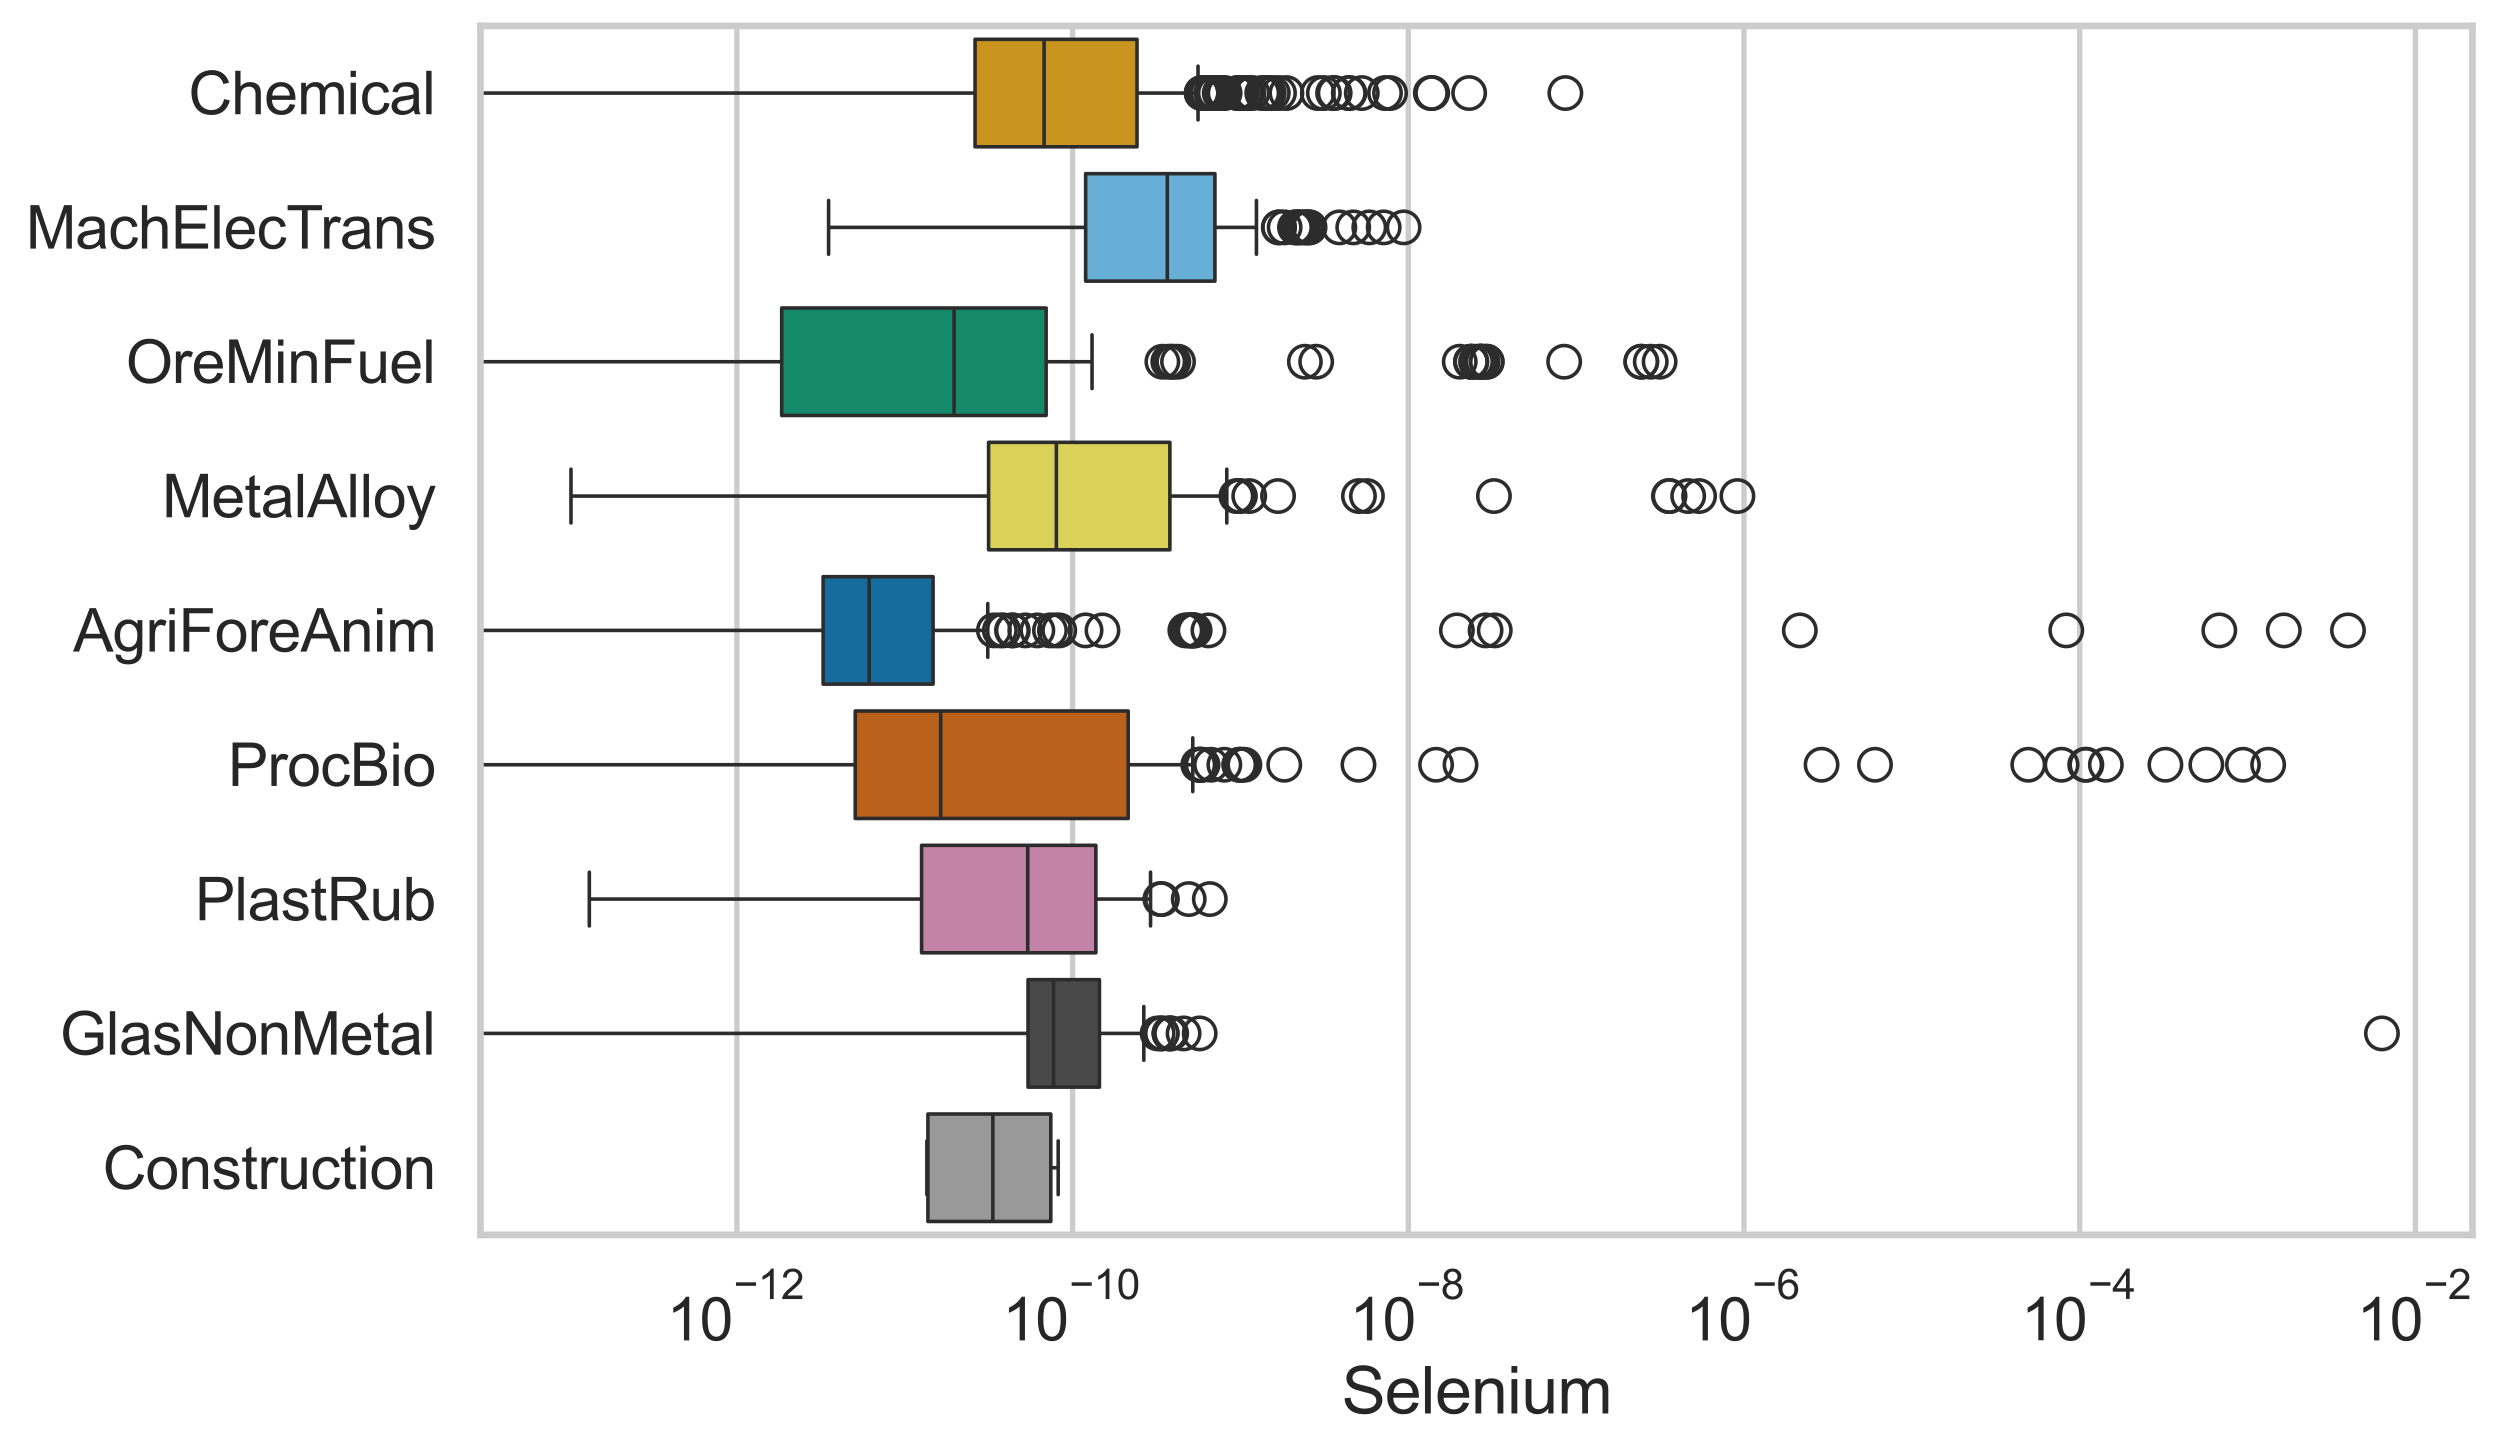 <?xml version="1.0" encoding="utf-8" standalone="no"?>
<!DOCTYPE svg PUBLIC "-//W3C//DTD SVG 1.1//EN"
  "http://www.w3.org/Graphics/SVG/1.1/DTD/svg11.dtd">
<svg xmlns:xlink="http://www.w3.org/1999/xlink" width="695.718pt" height="404.121pt" viewBox="0 0 695.718 404.121" xmlns="http://www.w3.org/2000/svg" version="1.1">
 <defs>
  <style type="text/css">*{stroke-linejoin: round; stroke-linecap: butt}</style>
 </defs>
 <g id="figure_1">
  <g id="patch_1">
   <path d="M 0 404.121 
L 695.718 404.121 
L 695.718 0 
L 0 0 
z
" style="fill: #ffffff"/>
  </g>
  <g id="axes_1">
   <g id="patch_2">
    <path d="M 133.697 343.665 
L 688.058 343.665 
L 688.058 7.2 
L 133.697 7.2 
z
" style="fill: #ffffff"/>
   </g>
   <g id="matplotlib.axis_1">
    <g id="xtick_1">
     <g id="line2d_1">
      <path d="M 205.067 343.665 
L 205.067 7.2 
" clip-path="url(#pd666a38a14)" style="fill: none; stroke: #cccccc; stroke-width: 1.5; stroke-linecap: round"/>
     </g>
     <g id="text_1">
      <!-- $\mathdefault{10^{-12}}$ -->
      <g style="fill: #262626" transform="translate(185.515 373.18) scale(0.165 -0.165)">
       <defs>
        <path id="ArialMT-31" d="M 2384 0 
L 1822 0 
L 1822 3584 
Q 1619 3391 1289 3197 
Q 959 3003 697 2906 
L 697 3450 
Q 1169 3672 1522 3987 
Q 1875 4303 2022 4600 
L 2384 4600 
L 2384 0 
z
" transform="scale(0.016)"/>
        <path id="ArialMT-30" d="M 266 2259 
Q 266 3072 433 3567 
Q 600 4063 929 4331 
Q 1259 4600 1759 4600 
Q 2128 4600 2406 4451 
Q 2684 4303 2865 4023 
Q 3047 3744 3150 3342 
Q 3253 2941 3253 2259 
Q 3253 1453 3087 958 
Q 2922 463 2592 192 
Q 2263 -78 1759 -78 
Q 1097 -78 719 397 
Q 266 969 266 2259 
z
M 844 2259 
Q 844 1131 1108 757 
Q 1372 384 1759 384 
Q 2147 384 2411 759 
Q 2675 1134 2675 2259 
Q 2675 3391 2411 3762 
Q 2147 4134 1753 4134 
Q 1366 4134 1134 3806 
Q 844 3388 844 2259 
z
" transform="scale(0.016)"/>
        <path id="ArialMT-2212" d="M 3381 1997 
L 356 1997 
L 356 2522 
L 3381 2522 
L 3381 1997 
z
" transform="scale(0.016)"/>
        <path id="ArialMT-32" d="M 3222 541 
L 3222 0 
L 194 0 
Q 188 203 259 391 
Q 375 700 629 1000 
Q 884 1300 1366 1694 
Q 2113 2306 2375 2664 
Q 2638 3022 2638 3341 
Q 2638 3675 2398 3904 
Q 2159 4134 1775 4134 
Q 1369 4134 1125 3890 
Q 881 3647 878 3216 
L 300 3275 
Q 359 3922 746 4261 
Q 1134 4600 1788 4600 
Q 2447 4600 2831 4234 
Q 3216 3869 3216 3328 
Q 3216 3053 3103 2787 
Q 2991 2522 2730 2228 
Q 2469 1934 1863 1422 
Q 1356 997 1212 845 
Q 1069 694 975 541 
L 3222 541 
z
" transform="scale(0.016)"/>
       </defs>
       <use xlink:href="#ArialMT-31" transform="translate(0 0.994)"/>
       <use xlink:href="#ArialMT-30" transform="translate(55.615 0.994)"/>
       <use xlink:href="#ArialMT-2212" transform="translate(112.973 70.688) scale(0.7)"/>
       <use xlink:href="#ArialMT-31" transform="translate(153.852 70.688) scale(0.7)"/>
       <use xlink:href="#ArialMT-32" transform="translate(192.782 70.688) scale(0.7)"/>
      </g>
     </g>
    </g>
    <g id="xtick_2">
     <g id="line2d_2">
      <path d="M 298.49 343.665 
L 298.49 7.2 
" clip-path="url(#pd666a38a14)" style="fill: none; stroke: #cccccc; stroke-width: 1.5; stroke-linecap: round"/>
     </g>
     <g id="text_2">
      <!-- $\mathdefault{10^{-10}}$ -->
      <g style="fill: #262626" transform="translate(278.938 373.18) scale(0.165 -0.165)">
       <use xlink:href="#ArialMT-31" transform="translate(0 0.994)"/>
       <use xlink:href="#ArialMT-30" transform="translate(55.615 0.994)"/>
       <use xlink:href="#ArialMT-2212" transform="translate(112.973 70.688) scale(0.7)"/>
       <use xlink:href="#ArialMT-31" transform="translate(153.852 70.688) scale(0.7)"/>
       <use xlink:href="#ArialMT-30" transform="translate(192.782 70.688) scale(0.7)"/>
      </g>
     </g>
    </g>
    <g id="xtick_3">
     <g id="line2d_3">
      <path d="M 391.914 343.665 
L 391.914 7.2 
" clip-path="url(#pd666a38a14)" style="fill: none; stroke: #cccccc; stroke-width: 1.5; stroke-linecap: round"/>
     </g>
     <g id="text_3">
      <!-- $\mathdefault{10^{-8}}$ -->
      <g style="fill: #262626" transform="translate(375.579 373.18) scale(0.165 -0.165)">
       <defs>
        <path id="ArialMT-38" d="M 1131 2484 
Q 781 2613 612 2850 
Q 444 3088 444 3419 
Q 444 3919 803 4259 
Q 1163 4600 1759 4600 
Q 2359 4600 2725 4251 
Q 3091 3903 3091 3403 
Q 3091 3084 2923 2848 
Q 2756 2613 2416 2484 
Q 2838 2347 3058 2040 
Q 3278 1734 3278 1309 
Q 3278 722 2862 322 
Q 2447 -78 1769 -78 
Q 1091 -78 675 323 
Q 259 725 259 1325 
Q 259 1772 486 2073 
Q 713 2375 1131 2484 
z
M 1019 3438 
Q 1019 3113 1228 2906 
Q 1438 2700 1772 2700 
Q 2097 2700 2305 2904 
Q 2513 3109 2513 3406 
Q 2513 3716 2298 3927 
Q 2084 4138 1766 4138 
Q 1444 4138 1231 3931 
Q 1019 3725 1019 3438 
z
M 838 1322 
Q 838 1081 952 856 
Q 1066 631 1291 507 
Q 1516 384 1775 384 
Q 2178 384 2440 643 
Q 2703 903 2703 1303 
Q 2703 1709 2433 1975 
Q 2163 2241 1756 2241 
Q 1359 2241 1098 1978 
Q 838 1716 838 1322 
z
" transform="scale(0.016)"/>
       </defs>
       <use xlink:href="#ArialMT-31" transform="translate(0 0.994)"/>
       <use xlink:href="#ArialMT-30" transform="translate(55.615 0.994)"/>
       <use xlink:href="#ArialMT-2212" transform="translate(112.973 70.688) scale(0.7)"/>
       <use xlink:href="#ArialMT-38" transform="translate(153.852 70.688) scale(0.7)"/>
      </g>
     </g>
    </g>
    <g id="xtick_4">
     <g id="line2d_4">
      <path d="M 485.337 343.665 
L 485.337 7.2 
" clip-path="url(#pd666a38a14)" style="fill: none; stroke: #cccccc; stroke-width: 1.5; stroke-linecap: round"/>
     </g>
     <g id="text_4">
      <!-- $\mathdefault{10^{-6}}$ -->
      <g style="fill: #262626" transform="translate(469.002 373.18) scale(0.165 -0.165)">
       <defs>
        <path id="ArialMT-36" d="M 3184 3459 
L 2625 3416 
Q 2550 3747 2413 3897 
Q 2184 4138 1850 4138 
Q 1581 4138 1378 3988 
Q 1113 3794 959 3422 
Q 806 3050 800 2363 
Q 1003 2672 1297 2822 
Q 1591 2972 1913 2972 
Q 2475 2972 2870 2558 
Q 3266 2144 3266 1488 
Q 3266 1056 3080 686 
Q 2894 316 2569 119 
Q 2244 -78 1831 -78 
Q 1128 -78 684 439 
Q 241 956 241 2144 
Q 241 3472 731 4075 
Q 1159 4600 1884 4600 
Q 2425 4600 2770 4297 
Q 3116 3994 3184 3459 
z
M 888 1484 
Q 888 1194 1011 928 
Q 1134 663 1356 523 
Q 1578 384 1822 384 
Q 2178 384 2434 671 
Q 2691 959 2691 1453 
Q 2691 1928 2437 2201 
Q 2184 2475 1800 2475 
Q 1419 2475 1153 2201 
Q 888 1928 888 1484 
z
" transform="scale(0.016)"/>
       </defs>
       <use xlink:href="#ArialMT-31" transform="translate(0 0.994)"/>
       <use xlink:href="#ArialMT-30" transform="translate(55.615 0.994)"/>
       <use xlink:href="#ArialMT-2212" transform="translate(112.973 70.688) scale(0.7)"/>
       <use xlink:href="#ArialMT-36" transform="translate(153.852 70.688) scale(0.7)"/>
      </g>
     </g>
    </g>
    <g id="xtick_5">
     <g id="line2d_5">
      <path d="M 578.76 343.665 
L 578.76 7.2 
" clip-path="url(#pd666a38a14)" style="fill: none; stroke: #cccccc; stroke-width: 1.5; stroke-linecap: round"/>
     </g>
     <g id="text_5">
      <!-- $\mathdefault{10^{-4}}$ -->
      <g style="fill: #262626" transform="translate(562.425 373.015) scale(0.165 -0.165)">
       <defs>
        <path id="ArialMT-34" d="M 2069 0 
L 2069 1097 
L 81 1097 
L 81 1613 
L 2172 4581 
L 2631 4581 
L 2631 1613 
L 3250 1613 
L 3250 1097 
L 2631 1097 
L 2631 0 
L 2069 0 
z
M 2069 1613 
L 2069 3678 
L 634 1613 
L 2069 1613 
z
" transform="scale(0.016)"/>
       </defs>
       <use xlink:href="#ArialMT-31" transform="translate(0 0.202)"/>
       <use xlink:href="#ArialMT-30" transform="translate(55.615 0.202)"/>
       <use xlink:href="#ArialMT-2212" transform="translate(112.973 69.895) scale(0.7)"/>
       <use xlink:href="#ArialMT-34" transform="translate(153.852 69.895) scale(0.7)"/>
      </g>
     </g>
    </g>
    <g id="xtick_6">
     <g id="line2d_6">
      <path d="M 672.183 343.665 
L 672.183 7.2 
" clip-path="url(#pd666a38a14)" style="fill: none; stroke: #cccccc; stroke-width: 1.5; stroke-linecap: round"/>
     </g>
     <g id="text_6">
      <!-- $\mathdefault{10^{-2}}$ -->
      <g style="fill: #262626" transform="translate(655.848 373.18) scale(0.165 -0.165)">
       <use xlink:href="#ArialMT-31" transform="translate(0 0.994)"/>
       <use xlink:href="#ArialMT-30" transform="translate(55.615 0.994)"/>
       <use xlink:href="#ArialMT-2212" transform="translate(112.973 70.688) scale(0.7)"/>
       <use xlink:href="#ArialMT-32" transform="translate(153.852 70.688) scale(0.7)"/>
      </g>
     </g>
    </g>
    <g id="text_7">
     <!-- Selenium -->
     <g style="fill: #262626" transform="translate(373.359 393.344) scale(0.18 -0.18)">
      <defs>
       <path id="ArialMT-53" d="M 288 1472 
L 859 1522 
Q 900 1178 1048 958 
Q 1197 738 1509 602 
Q 1822 466 2213 466 
Q 2559 466 2825 569 
Q 3091 672 3220 851 
Q 3350 1031 3350 1244 
Q 3350 1459 3225 1620 
Q 3100 1781 2813 1891 
Q 2628 1963 1997 2114 
Q 1366 2266 1113 2400 
Q 784 2572 623 2826 
Q 463 3081 463 3397 
Q 463 3744 659 4045 
Q 856 4347 1234 4503 
Q 1613 4659 2075 4659 
Q 2584 4659 2973 4495 
Q 3363 4331 3572 4012 
Q 3781 3694 3797 3291 
L 3216 3247 
Q 3169 3681 2898 3903 
Q 2628 4125 2100 4125 
Q 1550 4125 1298 3923 
Q 1047 3722 1047 3438 
Q 1047 3191 1225 3031 
Q 1400 2872 2139 2705 
Q 2878 2538 3153 2413 
Q 3553 2228 3743 1945 
Q 3934 1663 3934 1294 
Q 3934 928 3725 604 
Q 3516 281 3123 101 
Q 2731 -78 2241 -78 
Q 1619 -78 1198 103 
Q 778 284 539 648 
Q 300 1013 288 1472 
z
" transform="scale(0.016)"/>
       <path id="ArialMT-65" d="M 2694 1069 
L 3275 997 
Q 3138 488 2766 206 
Q 2394 -75 1816 -75 
Q 1088 -75 661 373 
Q 234 822 234 1631 
Q 234 2469 665 2931 
Q 1097 3394 1784 3394 
Q 2450 3394 2872 2941 
Q 3294 2488 3294 1666 
Q 3294 1616 3291 1516 
L 816 1516 
Q 847 969 1125 678 
Q 1403 388 1819 388 
Q 2128 388 2347 550 
Q 2566 713 2694 1069 
z
M 847 1978 
L 2700 1978 
Q 2663 2397 2488 2606 
Q 2219 2931 1791 2931 
Q 1403 2931 1139 2672 
Q 875 2413 847 1978 
z
" transform="scale(0.016)"/>
       <path id="ArialMT-6c" d="M 409 0 
L 409 4581 
L 972 4581 
L 972 0 
L 409 0 
z
" transform="scale(0.016)"/>
       <path id="ArialMT-6e" d="M 422 0 
L 422 3319 
L 928 3319 
L 928 2847 
Q 1294 3394 1984 3394 
Q 2284 3394 2536 3286 
Q 2788 3178 2913 3003 
Q 3038 2828 3088 2588 
Q 3119 2431 3119 2041 
L 3119 0 
L 2556 0 
L 2556 2019 
Q 2556 2363 2490 2533 
Q 2425 2703 2258 2804 
Q 2091 2906 1866 2906 
Q 1506 2906 1245 2678 
Q 984 2450 984 1813 
L 984 0 
L 422 0 
z
" transform="scale(0.016)"/>
       <path id="ArialMT-69" d="M 425 3934 
L 425 4581 
L 988 4581 
L 988 3934 
L 425 3934 
z
M 425 0 
L 425 3319 
L 988 3319 
L 988 0 
L 425 0 
z
" transform="scale(0.016)"/>
       <path id="ArialMT-75" d="M 2597 0 
L 2597 488 
Q 2209 -75 1544 -75 
Q 1250 -75 995 37 
Q 741 150 617 320 
Q 494 491 444 738 
Q 409 903 409 1263 
L 409 3319 
L 972 3319 
L 972 1478 
Q 972 1038 1006 884 
Q 1059 663 1231 536 
Q 1403 409 1656 409 
Q 1909 409 2131 539 
Q 2353 669 2445 892 
Q 2538 1116 2538 1541 
L 2538 3319 
L 3100 3319 
L 3100 0 
L 2597 0 
z
" transform="scale(0.016)"/>
       <path id="ArialMT-6d" d="M 422 0 
L 422 3319 
L 925 3319 
L 925 2853 
Q 1081 3097 1340 3245 
Q 1600 3394 1931 3394 
Q 2300 3394 2536 3241 
Q 2772 3088 2869 2813 
Q 3263 3394 3894 3394 
Q 4388 3394 4653 3120 
Q 4919 2847 4919 2278 
L 4919 0 
L 4359 0 
L 4359 2091 
Q 4359 2428 4304 2576 
Q 4250 2725 4106 2815 
Q 3963 2906 3769 2906 
Q 3419 2906 3187 2673 
Q 2956 2441 2956 1928 
L 2956 0 
L 2394 0 
L 2394 2156 
Q 2394 2531 2256 2718 
Q 2119 2906 1806 2906 
Q 1569 2906 1367 2781 
Q 1166 2656 1075 2415 
Q 984 2175 984 1722 
L 984 0 
L 422 0 
z
" transform="scale(0.016)"/>
      </defs>
      <use xlink:href="#ArialMT-53"/>
      <use xlink:href="#ArialMT-65" transform="translate(66.699 0)"/>
      <use xlink:href="#ArialMT-6c" transform="translate(122.314 0)"/>
      <use xlink:href="#ArialMT-65" transform="translate(144.531 0)"/>
      <use xlink:href="#ArialMT-6e" transform="translate(200.146 0)"/>
      <use xlink:href="#ArialMT-69" transform="translate(255.762 0)"/>
      <use xlink:href="#ArialMT-75" transform="translate(277.979 0)"/>
      <use xlink:href="#ArialMT-6d" transform="translate(333.594 0)"/>
     </g>
    </g>
   </g>
   <g id="matplotlib.axis_2">
    <g id="ytick_1">
     <g id="text_8">
      <!-- Chemical -->
      <g style="fill: #262626" transform="translate(52.428 31.798) scale(0.165 -0.165)">
       <defs>
        <path id="ArialMT-43" d="M 3763 1606 
L 4369 1453 
Q 4178 706 3683 314 
Q 3188 -78 2472 -78 
Q 1731 -78 1267 223 
Q 803 525 561 1097 
Q 319 1669 319 2325 
Q 319 3041 592 3573 
Q 866 4106 1370 4382 
Q 1875 4659 2481 4659 
Q 3169 4659 3637 4309 
Q 4106 3959 4291 3325 
L 3694 3184 
Q 3534 3684 3231 3912 
Q 2928 4141 2469 4141 
Q 1941 4141 1586 3887 
Q 1231 3634 1087 3207 
Q 944 2781 944 2328 
Q 944 1744 1114 1308 
Q 1284 872 1643 656 
Q 2003 441 2422 441 
Q 2931 441 3284 734 
Q 3638 1028 3763 1606 
z
" transform="scale(0.016)"/>
        <path id="ArialMT-68" d="M 422 0 
L 422 4581 
L 984 4581 
L 984 2938 
Q 1378 3394 1978 3394 
Q 2347 3394 2619 3248 
Q 2891 3103 3008 2847 
Q 3125 2591 3125 2103 
L 3125 0 
L 2563 0 
L 2563 2103 
Q 2563 2525 2380 2717 
Q 2197 2909 1863 2909 
Q 1613 2909 1392 2779 
Q 1172 2650 1078 2428 
Q 984 2206 984 1816 
L 984 0 
L 422 0 
z
" transform="scale(0.016)"/>
        <path id="ArialMT-63" d="M 2588 1216 
L 3141 1144 
Q 3050 572 2676 248 
Q 2303 -75 1759 -75 
Q 1078 -75 664 370 
Q 250 816 250 1647 
Q 250 2184 428 2587 
Q 606 2991 970 3192 
Q 1334 3394 1763 3394 
Q 2303 3394 2647 3120 
Q 2991 2847 3088 2344 
L 2541 2259 
Q 2463 2594 2264 2762 
Q 2066 2931 1784 2931 
Q 1359 2931 1093 2626 
Q 828 2322 828 1663 
Q 828 994 1084 691 
Q 1341 388 1753 388 
Q 2084 388 2306 591 
Q 2528 794 2588 1216 
z
" transform="scale(0.016)"/>
        <path id="ArialMT-61" d="M 2588 409 
Q 2275 144 1986 34 
Q 1697 -75 1366 -75 
Q 819 -75 525 192 
Q 231 459 231 875 
Q 231 1119 342 1320 
Q 453 1522 633 1644 
Q 813 1766 1038 1828 
Q 1203 1872 1538 1913 
Q 2219 1994 2541 2106 
Q 2544 2222 2544 2253 
Q 2544 2597 2384 2738 
Q 2169 2928 1744 2928 
Q 1347 2928 1158 2789 
Q 969 2650 878 2297 
L 328 2372 
Q 403 2725 575 2942 
Q 747 3159 1072 3276 
Q 1397 3394 1825 3394 
Q 2250 3394 2515 3294 
Q 2781 3194 2906 3042 
Q 3031 2891 3081 2659 
Q 3109 2516 3109 2141 
L 3109 1391 
Q 3109 606 3145 398 
Q 3181 191 3288 0 
L 2700 0 
Q 2613 175 2588 409 
z
M 2541 1666 
Q 2234 1541 1622 1453 
Q 1275 1403 1131 1340 
Q 988 1278 909 1158 
Q 831 1038 831 891 
Q 831 666 1001 516 
Q 1172 366 1500 366 
Q 1825 366 2078 508 
Q 2331 650 2450 897 
Q 2541 1088 2541 1459 
L 2541 1666 
z
" transform="scale(0.016)"/>
       </defs>
       <use xlink:href="#ArialMT-43"/>
       <use xlink:href="#ArialMT-68" transform="translate(72.217 0)"/>
       <use xlink:href="#ArialMT-65" transform="translate(127.832 0)"/>
       <use xlink:href="#ArialMT-6d" transform="translate(183.447 0)"/>
       <use xlink:href="#ArialMT-69" transform="translate(266.748 0)"/>
       <use xlink:href="#ArialMT-63" transform="translate(288.965 0)"/>
       <use xlink:href="#ArialMT-61" transform="translate(338.965 0)"/>
       <use xlink:href="#ArialMT-6c" transform="translate(394.58 0)"/>
      </g>
     </g>
    </g>
    <g id="ytick_2">
     <g id="text_9">
      <!-- MachElecTrans -->
      <g style="fill: #262626" transform="translate(7.2 69.183) scale(0.165 -0.165)">
       <defs>
        <path id="ArialMT-4d" d="M 475 0 
L 475 4581 
L 1388 4581 
L 2472 1338 
Q 2622 884 2691 659 
Q 2769 909 2934 1394 
L 4031 4581 
L 4847 4581 
L 4847 0 
L 4263 0 
L 4263 3834 
L 2931 0 
L 2384 0 
L 1059 3900 
L 1059 0 
L 475 0 
z
" transform="scale(0.016)"/>
        <path id="ArialMT-45" d="M 506 0 
L 506 4581 
L 3819 4581 
L 3819 4041 
L 1113 4041 
L 1113 2638 
L 3647 2638 
L 3647 2100 
L 1113 2100 
L 1113 541 
L 3925 541 
L 3925 0 
L 506 0 
z
" transform="scale(0.016)"/>
        <path id="ArialMT-54" d="M 1659 0 
L 1659 4041 
L 150 4041 
L 150 4581 
L 3781 4581 
L 3781 4041 
L 2266 4041 
L 2266 0 
L 1659 0 
z
" transform="scale(0.016)"/>
        <path id="ArialMT-72" d="M 416 0 
L 416 3319 
L 922 3319 
L 922 2816 
Q 1116 3169 1280 3281 
Q 1444 3394 1641 3394 
Q 1925 3394 2219 3213 
L 2025 2691 
Q 1819 2813 1613 2813 
Q 1428 2813 1281 2702 
Q 1134 2591 1072 2394 
Q 978 2094 978 1738 
L 978 0 
L 416 0 
z
" transform="scale(0.016)"/>
        <path id="ArialMT-73" d="M 197 991 
L 753 1078 
Q 800 744 1014 566 
Q 1228 388 1613 388 
Q 2000 388 2187 545 
Q 2375 703 2375 916 
Q 2375 1106 2209 1216 
Q 2094 1291 1634 1406 
Q 1016 1563 777 1677 
Q 538 1791 414 1992 
Q 291 2194 291 2438 
Q 291 2659 392 2848 
Q 494 3038 669 3163 
Q 800 3259 1026 3326 
Q 1253 3394 1513 3394 
Q 1903 3394 2198 3281 
Q 2494 3169 2634 2976 
Q 2775 2784 2828 2463 
L 2278 2388 
Q 2241 2644 2061 2787 
Q 1881 2931 1553 2931 
Q 1166 2931 1000 2803 
Q 834 2675 834 2503 
Q 834 2394 903 2306 
Q 972 2216 1119 2156 
Q 1203 2125 1616 2013 
Q 2213 1853 2448 1751 
Q 2684 1650 2818 1456 
Q 2953 1263 2953 975 
Q 2953 694 2789 445 
Q 2625 197 2315 61 
Q 2006 -75 1616 -75 
Q 969 -75 630 194 
Q 291 463 197 991 
z
" transform="scale(0.016)"/>
       </defs>
       <use xlink:href="#ArialMT-4d"/>
       <use xlink:href="#ArialMT-61" transform="translate(83.301 0)"/>
       <use xlink:href="#ArialMT-63" transform="translate(138.916 0)"/>
       <use xlink:href="#ArialMT-68" transform="translate(188.916 0)"/>
       <use xlink:href="#ArialMT-45" transform="translate(244.531 0)"/>
       <use xlink:href="#ArialMT-6c" transform="translate(311.23 0)"/>
       <use xlink:href="#ArialMT-65" transform="translate(333.447 0)"/>
       <use xlink:href="#ArialMT-63" transform="translate(389.062 0)"/>
       <use xlink:href="#ArialMT-54" transform="translate(439.062 0)"/>
       <use xlink:href="#ArialMT-72" transform="translate(496.396 0)"/>
       <use xlink:href="#ArialMT-61" transform="translate(529.697 0)"/>
       <use xlink:href="#ArialMT-6e" transform="translate(585.312 0)"/>
       <use xlink:href="#ArialMT-73" transform="translate(640.928 0)"/>
      </g>
     </g>
    </g>
    <g id="ytick_3">
     <g id="text_10">
      <!-- OreMinFuel -->
      <g style="fill: #262626" transform="translate(35.013 106.568) scale(0.165 -0.165)">
       <defs>
        <path id="ArialMT-4f" d="M 309 2231 
Q 309 3372 921 4017 
Q 1534 4663 2503 4663 
Q 3138 4663 3647 4359 
Q 4156 4056 4423 3514 
Q 4691 2972 4691 2284 
Q 4691 1588 4409 1038 
Q 4128 488 3612 205 
Q 3097 -78 2500 -78 
Q 1853 -78 1343 234 
Q 834 547 571 1087 
Q 309 1628 309 2231 
z
M 934 2222 
Q 934 1394 1379 917 
Q 1825 441 2497 441 
Q 3181 441 3623 922 
Q 4066 1403 4066 2288 
Q 4066 2847 3877 3264 
Q 3688 3681 3323 3911 
Q 2959 4141 2506 4141 
Q 1863 4141 1398 3698 
Q 934 3256 934 2222 
z
" transform="scale(0.016)"/>
        <path id="ArialMT-46" d="M 525 0 
L 525 4581 
L 3616 4581 
L 3616 4041 
L 1131 4041 
L 1131 2622 
L 3281 2622 
L 3281 2081 
L 1131 2081 
L 1131 0 
L 525 0 
z
" transform="scale(0.016)"/>
       </defs>
       <use xlink:href="#ArialMT-4f"/>
       <use xlink:href="#ArialMT-72" transform="translate(77.783 0)"/>
       <use xlink:href="#ArialMT-65" transform="translate(111.084 0)"/>
       <use xlink:href="#ArialMT-4d" transform="translate(166.699 0)"/>
       <use xlink:href="#ArialMT-69" transform="translate(250 0)"/>
       <use xlink:href="#ArialMT-6e" transform="translate(272.217 0)"/>
       <use xlink:href="#ArialMT-46" transform="translate(327.832 0)"/>
       <use xlink:href="#ArialMT-75" transform="translate(388.916 0)"/>
       <use xlink:href="#ArialMT-65" transform="translate(444.531 0)"/>
       <use xlink:href="#ArialMT-6c" transform="translate(500.146 0)"/>
      </g>
     </g>
    </g>
    <g id="ytick_4">
     <g id="text_11">
      <!-- MetalAlloy -->
      <g style="fill: #262626" transform="translate(45.088 143.953) scale(0.165 -0.165)">
       <defs>
        <path id="ArialMT-74" d="M 1650 503 
L 1731 6 
Q 1494 -44 1306 -44 
Q 1000 -44 831 53 
Q 663 150 594 308 
Q 525 466 525 972 
L 525 2881 
L 113 2881 
L 113 3319 
L 525 3319 
L 525 4141 
L 1084 4478 
L 1084 3319 
L 1650 3319 
L 1650 2881 
L 1084 2881 
L 1084 941 
Q 1084 700 1114 631 
Q 1144 563 1211 522 
Q 1278 481 1403 481 
Q 1497 481 1650 503 
z
" transform="scale(0.016)"/>
        <path id="ArialMT-41" d="M -9 0 
L 1750 4581 
L 2403 4581 
L 4278 0 
L 3588 0 
L 3053 1388 
L 1138 1388 
L 634 0 
L -9 0 
z
M 1313 1881 
L 2866 1881 
L 2388 3150 
Q 2169 3728 2063 4100 
Q 1975 3659 1816 3225 
L 1313 1881 
z
" transform="scale(0.016)"/>
        <path id="ArialMT-6f" d="M 213 1659 
Q 213 2581 725 3025 
Q 1153 3394 1769 3394 
Q 2453 3394 2887 2945 
Q 3322 2497 3322 1706 
Q 3322 1066 3130 698 
Q 2938 331 2570 128 
Q 2203 -75 1769 -75 
Q 1072 -75 642 372 
Q 213 819 213 1659 
z
M 791 1659 
Q 791 1022 1069 705 
Q 1347 388 1769 388 
Q 2188 388 2466 706 
Q 2744 1025 2744 1678 
Q 2744 2294 2464 2611 
Q 2184 2928 1769 2928 
Q 1347 2928 1069 2612 
Q 791 2297 791 1659 
z
" transform="scale(0.016)"/>
        <path id="ArialMT-79" d="M 397 -1278 
L 334 -750 
Q 519 -800 656 -800 
Q 844 -800 956 -737 
Q 1069 -675 1141 -563 
Q 1194 -478 1313 -144 
Q 1328 -97 1363 -6 
L 103 3319 
L 709 3319 
L 1400 1397 
Q 1534 1031 1641 628 
Q 1738 1016 1872 1384 
L 2581 3319 
L 3144 3319 
L 1881 -56 
Q 1678 -603 1566 -809 
Q 1416 -1088 1222 -1217 
Q 1028 -1347 759 -1347 
Q 597 -1347 397 -1278 
z
" transform="scale(0.016)"/>
       </defs>
       <use xlink:href="#ArialMT-4d"/>
       <use xlink:href="#ArialMT-65" transform="translate(83.301 0)"/>
       <use xlink:href="#ArialMT-74" transform="translate(138.916 0)"/>
       <use xlink:href="#ArialMT-61" transform="translate(166.699 0)"/>
       <use xlink:href="#ArialMT-6c" transform="translate(222.314 0)"/>
       <use xlink:href="#ArialMT-41" transform="translate(244.531 0)"/>
       <use xlink:href="#ArialMT-6c" transform="translate(311.23 0)"/>
       <use xlink:href="#ArialMT-6c" transform="translate(333.447 0)"/>
       <use xlink:href="#ArialMT-6f" transform="translate(355.664 0)"/>
       <use xlink:href="#ArialMT-79" transform="translate(411.279 0)"/>
      </g>
     </g>
    </g>
    <g id="ytick_5">
     <g id="text_12">
      <!-- AgriForeAnim -->
      <g style="fill: #262626" transform="translate(20.341 181.337) scale(0.165 -0.165)">
       <defs>
        <path id="ArialMT-67" d="M 319 -275 
L 866 -356 
Q 900 -609 1056 -725 
Q 1266 -881 1628 -881 
Q 2019 -881 2231 -725 
Q 2444 -569 2519 -288 
Q 2563 -116 2559 434 
Q 2191 0 1641 0 
Q 956 0 581 494 
Q 206 988 206 1678 
Q 206 2153 378 2554 
Q 550 2956 876 3175 
Q 1203 3394 1644 3394 
Q 2231 3394 2613 2919 
L 2613 3319 
L 3131 3319 
L 3131 450 
Q 3131 -325 2973 -648 
Q 2816 -972 2473 -1159 
Q 2131 -1347 1631 -1347 
Q 1038 -1347 672 -1080 
Q 306 -813 319 -275 
z
M 784 1719 
Q 784 1066 1043 766 
Q 1303 466 1694 466 
Q 2081 466 2343 764 
Q 2606 1063 2606 1700 
Q 2606 2309 2336 2618 
Q 2066 2928 1684 2928 
Q 1309 2928 1046 2623 
Q 784 2319 784 1719 
z
" transform="scale(0.016)"/>
       </defs>
       <use xlink:href="#ArialMT-41"/>
       <use xlink:href="#ArialMT-67" transform="translate(66.699 0)"/>
       <use xlink:href="#ArialMT-72" transform="translate(122.314 0)"/>
       <use xlink:href="#ArialMT-69" transform="translate(155.615 0)"/>
       <use xlink:href="#ArialMT-46" transform="translate(177.832 0)"/>
       <use xlink:href="#ArialMT-6f" transform="translate(238.916 0)"/>
       <use xlink:href="#ArialMT-72" transform="translate(294.531 0)"/>
       <use xlink:href="#ArialMT-65" transform="translate(327.832 0)"/>
       <use xlink:href="#ArialMT-41" transform="translate(383.447 0)"/>
       <use xlink:href="#ArialMT-6e" transform="translate(450.146 0)"/>
       <use xlink:href="#ArialMT-69" transform="translate(505.762 0)"/>
       <use xlink:href="#ArialMT-6d" transform="translate(527.979 0)"/>
      </g>
     </g>
    </g>
    <g id="ytick_6">
     <g id="text_13">
      <!-- ProcBio -->
      <g style="fill: #262626" transform="translate(63.424 218.722) scale(0.165 -0.165)">
       <defs>
        <path id="ArialMT-50" d="M 494 0 
L 494 4581 
L 2222 4581 
Q 2678 4581 2919 4538 
Q 3256 4481 3484 4323 
Q 3713 4166 3852 3881 
Q 3991 3597 3991 3256 
Q 3991 2672 3619 2267 
Q 3247 1863 2275 1863 
L 1100 1863 
L 1100 0 
L 494 0 
z
M 1100 2403 
L 2284 2403 
Q 2872 2403 3119 2622 
Q 3366 2841 3366 3238 
Q 3366 3525 3220 3729 
Q 3075 3934 2838 4000 
Q 2684 4041 2272 4041 
L 1100 4041 
L 1100 2403 
z
" transform="scale(0.016)"/>
        <path id="ArialMT-42" d="M 469 0 
L 469 4581 
L 2188 4581 
Q 2713 4581 3030 4442 
Q 3347 4303 3526 4014 
Q 3706 3725 3706 3409 
Q 3706 3116 3547 2856 
Q 3388 2597 3066 2438 
Q 3481 2316 3704 2022 
Q 3928 1728 3928 1328 
Q 3928 1006 3792 729 
Q 3656 453 3456 303 
Q 3256 153 2954 76 
Q 2653 0 2216 0 
L 469 0 
z
M 1075 2656 
L 2066 2656 
Q 2469 2656 2644 2709 
Q 2875 2778 2992 2937 
Q 3109 3097 3109 3338 
Q 3109 3566 3000 3739 
Q 2891 3913 2687 3977 
Q 2484 4041 1991 4041 
L 1075 4041 
L 1075 2656 
z
M 1075 541 
L 2216 541 
Q 2509 541 2628 563 
Q 2838 600 2978 687 
Q 3119 775 3209 942 
Q 3300 1109 3300 1328 
Q 3300 1584 3169 1773 
Q 3038 1963 2805 2039 
Q 2572 2116 2134 2116 
L 1075 2116 
L 1075 541 
z
" transform="scale(0.016)"/>
       </defs>
       <use xlink:href="#ArialMT-50"/>
       <use xlink:href="#ArialMT-72" transform="translate(66.699 0)"/>
       <use xlink:href="#ArialMT-6f" transform="translate(100 0)"/>
       <use xlink:href="#ArialMT-63" transform="translate(155.615 0)"/>
       <use xlink:href="#ArialMT-42" transform="translate(205.615 0)"/>
       <use xlink:href="#ArialMT-69" transform="translate(272.314 0)"/>
       <use xlink:href="#ArialMT-6f" transform="translate(294.531 0)"/>
      </g>
     </g>
    </g>
    <g id="ytick_7">
     <g id="text_14">
      <!-- PlastRub -->
      <g style="fill: #262626" transform="translate(54.248 256.107) scale(0.165 -0.165)">
       <defs>
        <path id="ArialMT-52" d="M 503 0 
L 503 4581 
L 2534 4581 
Q 3147 4581 3465 4457 
Q 3784 4334 3975 4021 
Q 4166 3709 4166 3331 
Q 4166 2844 3850 2509 
Q 3534 2175 2875 2084 
Q 3116 1969 3241 1856 
Q 3506 1613 3744 1247 
L 4541 0 
L 3778 0 
L 3172 953 
Q 2906 1366 2734 1584 
Q 2563 1803 2427 1890 
Q 2291 1978 2150 2013 
Q 2047 2034 1813 2034 
L 1109 2034 
L 1109 0 
L 503 0 
z
M 1109 2559 
L 2413 2559 
Q 2828 2559 3062 2645 
Q 3297 2731 3419 2920 
Q 3541 3109 3541 3331 
Q 3541 3656 3305 3865 
Q 3069 4075 2559 4075 
L 1109 4075 
L 1109 2559 
z
" transform="scale(0.016)"/>
        <path id="ArialMT-62" d="M 941 0 
L 419 0 
L 419 4581 
L 981 4581 
L 981 2947 
Q 1338 3394 1891 3394 
Q 2197 3394 2470 3270 
Q 2744 3147 2920 2923 
Q 3097 2700 3197 2384 
Q 3297 2069 3297 1709 
Q 3297 856 2875 390 
Q 2453 -75 1863 -75 
Q 1275 -75 941 416 
L 941 0 
z
M 934 1684 
Q 934 1088 1097 822 
Q 1363 388 1816 388 
Q 2184 388 2453 708 
Q 2722 1028 2722 1663 
Q 2722 2313 2464 2622 
Q 2206 2931 1841 2931 
Q 1472 2931 1203 2611 
Q 934 2291 934 1684 
z
" transform="scale(0.016)"/>
       </defs>
       <use xlink:href="#ArialMT-50"/>
       <use xlink:href="#ArialMT-6c" transform="translate(66.699 0)"/>
       <use xlink:href="#ArialMT-61" transform="translate(88.916 0)"/>
       <use xlink:href="#ArialMT-73" transform="translate(144.531 0)"/>
       <use xlink:href="#ArialMT-74" transform="translate(194.531 0)"/>
       <use xlink:href="#ArialMT-52" transform="translate(222.314 0)"/>
       <use xlink:href="#ArialMT-75" transform="translate(294.531 0)"/>
       <use xlink:href="#ArialMT-62" transform="translate(350.146 0)"/>
      </g>
     </g>
    </g>
    <g id="ytick_8">
     <g id="text_15">
      <!-- GlasNonMetal -->
      <g style="fill: #262626" transform="translate(16.659 293.492) scale(0.165 -0.165)">
       <defs>
        <path id="ArialMT-47" d="M 2638 1797 
L 2638 2334 
L 4578 2338 
L 4578 638 
Q 4131 281 3656 101 
Q 3181 -78 2681 -78 
Q 2006 -78 1454 211 
Q 903 500 622 1047 
Q 341 1594 341 2269 
Q 341 2938 620 3517 
Q 900 4097 1425 4378 
Q 1950 4659 2634 4659 
Q 3131 4659 3532 4498 
Q 3934 4338 4162 4050 
Q 4391 3763 4509 3300 
L 3963 3150 
Q 3859 3500 3706 3700 
Q 3553 3900 3268 4020 
Q 2984 4141 2638 4141 
Q 2222 4141 1919 4014 
Q 1616 3888 1430 3681 
Q 1244 3475 1141 3228 
Q 966 2803 966 2306 
Q 966 1694 1177 1281 
Q 1388 869 1791 669 
Q 2194 469 2647 469 
Q 3041 469 3416 620 
Q 3791 772 3984 944 
L 3984 1797 
L 2638 1797 
z
" transform="scale(0.016)"/>
        <path id="ArialMT-4e" d="M 488 0 
L 488 4581 
L 1109 4581 
L 3516 984 
L 3516 4581 
L 4097 4581 
L 4097 0 
L 3475 0 
L 1069 3600 
L 1069 0 
L 488 0 
z
" transform="scale(0.016)"/>
       </defs>
       <use xlink:href="#ArialMT-47"/>
       <use xlink:href="#ArialMT-6c" transform="translate(77.783 0)"/>
       <use xlink:href="#ArialMT-61" transform="translate(100 0)"/>
       <use xlink:href="#ArialMT-73" transform="translate(155.615 0)"/>
       <use xlink:href="#ArialMT-4e" transform="translate(205.615 0)"/>
       <use xlink:href="#ArialMT-6f" transform="translate(277.832 0)"/>
       <use xlink:href="#ArialMT-6e" transform="translate(333.447 0)"/>
       <use xlink:href="#ArialMT-4d" transform="translate(389.062 0)"/>
       <use xlink:href="#ArialMT-65" transform="translate(472.363 0)"/>
       <use xlink:href="#ArialMT-74" transform="translate(527.979 0)"/>
       <use xlink:href="#ArialMT-61" transform="translate(555.762 0)"/>
       <use xlink:href="#ArialMT-6c" transform="translate(611.377 0)"/>
      </g>
     </g>
    </g>
    <g id="ytick_9">
     <g id="text_16">
      <!-- Construction -->
      <g style="fill: #262626" transform="translate(28.575 330.877) scale(0.165 -0.165)">
       <use xlink:href="#ArialMT-43"/>
       <use xlink:href="#ArialMT-6f" transform="translate(72.217 0)"/>
       <use xlink:href="#ArialMT-6e" transform="translate(127.832 0)"/>
       <use xlink:href="#ArialMT-73" transform="translate(183.447 0)"/>
       <use xlink:href="#ArialMT-74" transform="translate(233.447 0)"/>
       <use xlink:href="#ArialMT-72" transform="translate(261.23 0)"/>
       <use xlink:href="#ArialMT-75" transform="translate(294.531 0)"/>
       <use xlink:href="#ArialMT-63" transform="translate(350.146 0)"/>
       <use xlink:href="#ArialMT-74" transform="translate(400.146 0)"/>
       <use xlink:href="#ArialMT-69" transform="translate(427.93 0)"/>
       <use xlink:href="#ArialMT-6f" transform="translate(450.146 0)"/>
       <use xlink:href="#ArialMT-6e" transform="translate(505.762 0)"/>
      </g>
     </g>
    </g>
   </g>
   <g id="patch_3">
    <path d="M 271.344 10.938 
L 271.344 40.846 
L 316.419 40.846 
L 316.419 10.938 
L 271.344 10.938 
z
" clip-path="url(#pd666a38a14)" style="fill: #c9941d; stroke: #2c2c2c; stroke-linejoin: miter"/>
   </g>
   <g id="line2d_7">
    <path d="M 271.344 25.892 
L -1 25.892 
" clip-path="url(#pd666a38a14)" style="fill: none; stroke: #2c2c2c"/>
   </g>
   <g id="line2d_8">
    <path d="M 316.419 25.892 
L 333.394 25.892 
" clip-path="url(#pd666a38a14)" style="fill: none; stroke: #2c2c2c"/>
   </g>
   <g id="line2d_9">
    <path clip-path="url(#pd666a38a14)" style="fill: none; stroke: #2c2c2c; stroke-linecap: round"/>
   </g>
   <g id="line2d_10">
    <path d="M 333.394 18.415 
L 333.394 33.369 
" clip-path="url(#pd666a38a14)" style="fill: none; stroke: #2c2c2c; stroke-linecap: round"/>
   </g>
   <g id="line2d_11">
    <defs>
     <path id="ma456cb7c8a" d="M 0 4.5 
C 1.193 4.5 2.338 4.026 3.182 3.182 
C 4.026 2.338 4.5 1.193 4.5 0 
C 4.5 -1.193 4.026 -2.338 3.182 -3.182 
C 2.338 -4.026 1.193 -4.5 0 -4.5 
C -1.193 -4.5 -2.338 -4.026 -3.182 -3.182 
C -4.026 -2.338 -4.5 -1.193 -4.5 0 
C -4.5 1.193 -4.026 2.338 -3.182 3.182 
C -2.338 4.026 -1.193 4.5 0 4.5 
z
" style="stroke: #2c2c2c"/>
    </defs>
    <g clip-path="url(#pd666a38a14)">
     <use xlink:href="#ma456cb7c8a" x="334.405" y="25.892" style="fill-opacity: 0; stroke: #2c2c2c"/>
     <use xlink:href="#ma456cb7c8a" x="366.742" y="25.892" style="fill-opacity: 0; stroke: #2c2c2c"/>
     <use xlink:href="#ma456cb7c8a" x="386.839" y="25.892" style="fill-opacity: 0; stroke: #2c2c2c"/>
     <use xlink:href="#ma456cb7c8a" x="355.928" y="25.892" style="fill-opacity: 0; stroke: #2c2c2c"/>
     <use xlink:href="#ma456cb7c8a" x="336.075" y="25.892" style="fill-opacity: 0; stroke: #2c2c2c"/>
     <use xlink:href="#ma456cb7c8a" x="352.449" y="25.892" style="fill-opacity: 0; stroke: #2c2c2c"/>
     <use xlink:href="#ma456cb7c8a" x="344.5" y="25.892" style="fill-opacity: 0; stroke: #2c2c2c"/>
     <use xlink:href="#ma456cb7c8a" x="339.426" y="25.892" style="fill-opacity: 0; stroke: #2c2c2c"/>
     <use xlink:href="#ma456cb7c8a" x="435.62" y="25.892" style="fill-opacity: 0; stroke: #2c2c2c"/>
     <use xlink:href="#ma456cb7c8a" x="335.528" y="25.892" style="fill-opacity: 0; stroke: #2c2c2c"/>
     <use xlink:href="#ma456cb7c8a" x="378.96" y="25.892" style="fill-opacity: 0; stroke: #2c2c2c"/>
     <use xlink:href="#ma456cb7c8a" x="337.704" y="25.892" style="fill-opacity: 0; stroke: #2c2c2c"/>
     <use xlink:href="#ma456cb7c8a" x="340.792" y="25.892" style="fill-opacity: 0; stroke: #2c2c2c"/>
     <use xlink:href="#ma456cb7c8a" x="375.35" y="25.892" style="fill-opacity: 0; stroke: #2c2c2c"/>
     <use xlink:href="#ma456cb7c8a" x="337.346" y="25.892" style="fill-opacity: 0; stroke: #2c2c2c"/>
     <use xlink:href="#ma456cb7c8a" x="337.143" y="25.892" style="fill-opacity: 0; stroke: #2c2c2c"/>
     <use xlink:href="#ma456cb7c8a" x="368.414" y="25.892" style="fill-opacity: 0; stroke: #2c2c2c"/>
     <use xlink:href="#ma456cb7c8a" x="351.746" y="25.892" style="fill-opacity: 0; stroke: #2c2c2c"/>
     <use xlink:href="#ma456cb7c8a" x="346.56" y="25.892" style="fill-opacity: 0; stroke: #2c2c2c"/>
     <use xlink:href="#ma456cb7c8a" x="347.396" y="25.892" style="fill-opacity: 0; stroke: #2c2c2c"/>
     <use xlink:href="#ma456cb7c8a" x="371.418" y="25.892" style="fill-opacity: 0; stroke: #2c2c2c"/>
     <use xlink:href="#ma456cb7c8a" x="335.779" y="25.892" style="fill-opacity: 0; stroke: #2c2c2c"/>
     <use xlink:href="#ma456cb7c8a" x="408.846" y="25.892" style="fill-opacity: 0; stroke: #2c2c2c"/>
     <use xlink:href="#ma456cb7c8a" x="338.07" y="25.892" style="fill-opacity: 0; stroke: #2c2c2c"/>
     <use xlink:href="#ma456cb7c8a" x="357.989" y="25.892" style="fill-opacity: 0; stroke: #2c2c2c"/>
     <use xlink:href="#ma456cb7c8a" x="334.429" y="25.892" style="fill-opacity: 0; stroke: #2c2c2c"/>
     <use xlink:href="#ma456cb7c8a" x="345.63" y="25.892" style="fill-opacity: 0; stroke: #2c2c2c"/>
     <use xlink:href="#ma456cb7c8a" x="351.268" y="25.892" style="fill-opacity: 0; stroke: #2c2c2c"/>
     <use xlink:href="#ma456cb7c8a" x="354.196" y="25.892" style="fill-opacity: 0; stroke: #2c2c2c"/>
     <use xlink:href="#ma456cb7c8a" x="340.335" y="25.892" style="fill-opacity: 0; stroke: #2c2c2c"/>
     <use xlink:href="#ma456cb7c8a" x="375.524" y="25.892" style="fill-opacity: 0; stroke: #2c2c2c"/>
     <use xlink:href="#ma456cb7c8a" x="345.248" y="25.892" style="fill-opacity: 0; stroke: #2c2c2c"/>
     <use xlink:href="#ma456cb7c8a" x="335.091" y="25.892" style="fill-opacity: 0; stroke: #2c2c2c"/>
     <use xlink:href="#ma456cb7c8a" x="339.619" y="25.892" style="fill-opacity: 0; stroke: #2c2c2c"/>
     <use xlink:href="#ma456cb7c8a" x="353.082" y="25.892" style="fill-opacity: 0; stroke: #2c2c2c"/>
     <use xlink:href="#ma456cb7c8a" x="370.989" y="25.892" style="fill-opacity: 0; stroke: #2c2c2c"/>
     <use xlink:href="#ma456cb7c8a" x="398.178" y="25.892" style="fill-opacity: 0; stroke: #2c2c2c"/>
     <use xlink:href="#ma456cb7c8a" x="385.427" y="25.892" style="fill-opacity: 0; stroke: #2c2c2c"/>
     <use xlink:href="#ma456cb7c8a" x="337.441" y="25.892" style="fill-opacity: 0; stroke: #2c2c2c"/>
     <use xlink:href="#ma456cb7c8a" x="398.569" y="25.892" style="fill-opacity: 0; stroke: #2c2c2c"/>
     <use xlink:href="#ma456cb7c8a" x="344.345" y="25.892" style="fill-opacity: 0; stroke: #2c2c2c"/>
     <use xlink:href="#ma456cb7c8a" x="348.535" y="25.892" style="fill-opacity: 0; stroke: #2c2c2c"/>
    </g>
   </g>
   <g id="patch_4">
    <path d="M 302.12 48.323 
L 302.12 78.231 
L 338.094 78.231 
L 338.094 48.323 
L 302.12 48.323 
z
" clip-path="url(#pd666a38a14)" style="fill: #68afd7; stroke: #2c2c2c; stroke-linejoin: miter"/>
   </g>
   <g id="line2d_12">
    <path d="M 302.12 63.277 
L 230.59 63.277 
" clip-path="url(#pd666a38a14)" style="fill: none; stroke: #2c2c2c"/>
   </g>
   <g id="line2d_13">
    <path d="M 338.094 63.277 
L 349.651 63.277 
" clip-path="url(#pd666a38a14)" style="fill: none; stroke: #2c2c2c"/>
   </g>
   <g id="line2d_14">
    <path d="M 230.59 55.8 
L 230.59 70.754 
" clip-path="url(#pd666a38a14)" style="fill: none; stroke: #2c2c2c; stroke-linecap: round"/>
   </g>
   <g id="line2d_15">
    <path d="M 349.651 55.8 
L 349.651 70.754 
" clip-path="url(#pd666a38a14)" style="fill: none; stroke: #2c2c2c; stroke-linecap: round"/>
   </g>
   <g id="line2d_16">
    <g clip-path="url(#pd666a38a14)">
     <use xlink:href="#ma456cb7c8a" x="361.629" y="63.277" style="fill-opacity: 0; stroke: #2c2c2c"/>
     <use xlink:href="#ma456cb7c8a" x="360.383" y="63.277" style="fill-opacity: 0; stroke: #2c2c2c"/>
     <use xlink:href="#ma456cb7c8a" x="364.437" y="63.277" style="fill-opacity: 0; stroke: #2c2c2c"/>
     <use xlink:href="#ma456cb7c8a" x="364.244" y="63.277" style="fill-opacity: 0; stroke: #2c2c2c"/>
     <use xlink:href="#ma456cb7c8a" x="363.499" y="63.277" style="fill-opacity: 0; stroke: #2c2c2c"/>
     <use xlink:href="#ma456cb7c8a" x="362.492" y="63.277" style="fill-opacity: 0; stroke: #2c2c2c"/>
     <use xlink:href="#ma456cb7c8a" x="376.591" y="63.277" style="fill-opacity: 0; stroke: #2c2c2c"/>
     <use xlink:href="#ma456cb7c8a" x="363.386" y="63.277" style="fill-opacity: 0; stroke: #2c2c2c"/>
     <use xlink:href="#ma456cb7c8a" x="372.723" y="63.277" style="fill-opacity: 0; stroke: #2c2c2c"/>
     <use xlink:href="#ma456cb7c8a" x="361.298" y="63.277" style="fill-opacity: 0; stroke: #2c2c2c"/>
     <use xlink:href="#ma456cb7c8a" x="385.055" y="63.277" style="fill-opacity: 0; stroke: #2c2c2c"/>
     <use xlink:href="#ma456cb7c8a" x="355.872" y="63.277" style="fill-opacity: 0; stroke: #2c2c2c"/>
     <use xlink:href="#ma456cb7c8a" x="390.602" y="63.277" style="fill-opacity: 0; stroke: #2c2c2c"/>
     <use xlink:href="#ma456cb7c8a" x="355.965" y="63.277" style="fill-opacity: 0; stroke: #2c2c2c"/>
     <use xlink:href="#ma456cb7c8a" x="360.556" y="63.277" style="fill-opacity: 0; stroke: #2c2c2c"/>
     <use xlink:href="#ma456cb7c8a" x="381.055" y="63.277" style="fill-opacity: 0; stroke: #2c2c2c"/>
     <use xlink:href="#ma456cb7c8a" x="357.502" y="63.277" style="fill-opacity: 0; stroke: #2c2c2c"/>
    </g>
   </g>
   <g id="patch_5">
    <path d="M 217.532 85.708 
L 217.532 115.616 
L 291.126 115.616 
L 291.126 85.708 
L 217.532 85.708 
z
" clip-path="url(#pd666a38a14)" style="fill: #148a6a; stroke: #2c2c2c; stroke-linejoin: miter"/>
   </g>
   <g id="line2d_17">
    <path d="M 217.532 100.662 
L -1 100.662 
" clip-path="url(#pd666a38a14)" style="fill: none; stroke: #2c2c2c"/>
   </g>
   <g id="line2d_18">
    <path d="M 291.126 100.662 
L 303.901 100.662 
" clip-path="url(#pd666a38a14)" style="fill: none; stroke: #2c2c2c"/>
   </g>
   <g id="line2d_19">
    <path clip-path="url(#pd666a38a14)" style="fill: none; stroke: #2c2c2c; stroke-linecap: round"/>
   </g>
   <g id="line2d_20">
    <path d="M 303.901 93.185 
L 303.901 108.139 
" clip-path="url(#pd666a38a14)" style="fill: none; stroke: #2c2c2c; stroke-linecap: round"/>
   </g>
   <g id="line2d_21">
    <g clip-path="url(#pd666a38a14)">
     <use xlink:href="#ma456cb7c8a" x="410.76" y="100.662" style="fill-opacity: 0; stroke: #2c2c2c"/>
     <use xlink:href="#ma456cb7c8a" x="456.755" y="100.662" style="fill-opacity: 0; stroke: #2c2c2c"/>
     <use xlink:href="#ma456cb7c8a" x="456.755" y="100.662" style="fill-opacity: 0; stroke: #2c2c2c"/>
     <use xlink:href="#ma456cb7c8a" x="326.531" y="100.662" style="fill-opacity: 0; stroke: #2c2c2c"/>
     <use xlink:href="#ma456cb7c8a" x="409.372" y="100.662" style="fill-opacity: 0; stroke: #2c2c2c"/>
     <use xlink:href="#ma456cb7c8a" x="412.064" y="100.662" style="fill-opacity: 0; stroke: #2c2c2c"/>
     <use xlink:href="#ma456cb7c8a" x="409.361" y="100.662" style="fill-opacity: 0; stroke: #2c2c2c"/>
     <use xlink:href="#ma456cb7c8a" x="412.065" y="100.662" style="fill-opacity: 0; stroke: #2c2c2c"/>
     <use xlink:href="#ma456cb7c8a" x="412.137" y="100.662" style="fill-opacity: 0; stroke: #2c2c2c"/>
     <use xlink:href="#ma456cb7c8a" x="435.288" y="100.662" style="fill-opacity: 0; stroke: #2c2c2c"/>
     <use xlink:href="#ma456cb7c8a" x="325.114" y="100.662" style="fill-opacity: 0; stroke: #2c2c2c"/>
     <use xlink:href="#ma456cb7c8a" x="406.23" y="100.662" style="fill-opacity: 0; stroke: #2c2c2c"/>
     <use xlink:href="#ma456cb7c8a" x="366.276" y="100.662" style="fill-opacity: 0; stroke: #2c2c2c"/>
     <use xlink:href="#ma456cb7c8a" x="409.492" y="100.662" style="fill-opacity: 0; stroke: #2c2c2c"/>
     <use xlink:href="#ma456cb7c8a" x="363.128" y="100.662" style="fill-opacity: 0; stroke: #2c2c2c"/>
     <use xlink:href="#ma456cb7c8a" x="323.474" y="100.662" style="fill-opacity: 0; stroke: #2c2c2c"/>
     <use xlink:href="#ma456cb7c8a" x="411.592" y="100.662" style="fill-opacity: 0; stroke: #2c2c2c"/>
     <use xlink:href="#ma456cb7c8a" x="461.849" y="100.662" style="fill-opacity: 0; stroke: #2c2c2c"/>
     <use xlink:href="#ma456cb7c8a" x="412.613" y="100.662" style="fill-opacity: 0; stroke: #2c2c2c"/>
     <use xlink:href="#ma456cb7c8a" x="459.384" y="100.662" style="fill-opacity: 0; stroke: #2c2c2c"/>
     <use xlink:href="#ma456cb7c8a" x="327.83" y="100.662" style="fill-opacity: 0; stroke: #2c2c2c"/>
     <use xlink:href="#ma456cb7c8a" x="325.916" y="100.662" style="fill-opacity: 0; stroke: #2c2c2c"/>
     <use xlink:href="#ma456cb7c8a" x="413.729" y="100.662" style="fill-opacity: 0; stroke: #2c2c2c"/>
     <use xlink:href="#ma456cb7c8a" x="413.729" y="100.662" style="fill-opacity: 0; stroke: #2c2c2c"/>
    </g>
   </g>
   <g id="patch_6">
    <path d="M 275.109 123.093 
L 275.109 153.001 
L 325.561 153.001 
L 325.561 123.093 
L 275.109 123.093 
z
" clip-path="url(#pd666a38a14)" style="fill: #dad158; stroke: #2c2c2c; stroke-linejoin: miter"/>
   </g>
   <g id="line2d_22">
    <path d="M 275.109 138.047 
L 158.895 138.047 
" clip-path="url(#pd666a38a14)" style="fill: none; stroke: #2c2c2c"/>
   </g>
   <g id="line2d_23">
    <path d="M 325.561 138.047 
L 341.401 138.047 
" clip-path="url(#pd666a38a14)" style="fill: none; stroke: #2c2c2c"/>
   </g>
   <g id="line2d_24">
    <path d="M 158.895 130.57 
L 158.895 145.524 
" clip-path="url(#pd666a38a14)" style="fill: none; stroke: #2c2c2c; stroke-linecap: round"/>
   </g>
   <g id="line2d_25">
    <path d="M 341.401 130.57 
L 341.401 145.524 
" clip-path="url(#pd666a38a14)" style="fill: none; stroke: #2c2c2c; stroke-linecap: round"/>
   </g>
   <g id="line2d_26">
    <g clip-path="url(#pd666a38a14)">
     <use xlink:href="#ma456cb7c8a" x="344.798" y="138.047" style="fill-opacity: 0; stroke: #2c2c2c"/>
     <use xlink:href="#ma456cb7c8a" x="380.402" y="138.047" style="fill-opacity: 0; stroke: #2c2c2c"/>
     <use xlink:href="#ma456cb7c8a" x="483.509" y="138.047" style="fill-opacity: 0; stroke: #2c2c2c"/>
     <use xlink:href="#ma456cb7c8a" x="472.837" y="138.047" style="fill-opacity: 0; stroke: #2c2c2c"/>
     <use xlink:href="#ma456cb7c8a" x="355.663" y="138.047" style="fill-opacity: 0; stroke: #2c2c2c"/>
     <use xlink:href="#ma456cb7c8a" x="345.049" y="138.047" style="fill-opacity: 0; stroke: #2c2c2c"/>
     <use xlink:href="#ma456cb7c8a" x="344.078" y="138.047" style="fill-opacity: 0; stroke: #2c2c2c"/>
     <use xlink:href="#ma456cb7c8a" x="464.61" y="138.047" style="fill-opacity: 0; stroke: #2c2c2c"/>
     <use xlink:href="#ma456cb7c8a" x="415.743" y="138.047" style="fill-opacity: 0; stroke: #2c2c2c"/>
     <use xlink:href="#ma456cb7c8a" x="464.437" y="138.047" style="fill-opacity: 0; stroke: #2c2c2c"/>
     <use xlink:href="#ma456cb7c8a" x="378.177" y="138.047" style="fill-opacity: 0; stroke: #2c2c2c"/>
     <use xlink:href="#ma456cb7c8a" x="347.645" y="138.047" style="fill-opacity: 0; stroke: #2c2c2c"/>
     <use xlink:href="#ma456cb7c8a" x="469.801" y="138.047" style="fill-opacity: 0; stroke: #2c2c2c"/>
    </g>
   </g>
   <g id="patch_7">
    <path d="M 229.065 160.478 
L 229.065 190.386 
L 259.666 190.386 
L 259.666 160.478 
L 229.065 160.478 
z
" clip-path="url(#pd666a38a14)" style="fill: #166c9c; stroke: #2c2c2c; stroke-linejoin: miter"/>
   </g>
   <g id="line2d_27">
    <path d="M 229.065 175.432 
L -1 175.432 
" clip-path="url(#pd666a38a14)" style="fill: none; stroke: #2c2c2c"/>
   </g>
   <g id="line2d_28">
    <path d="M 259.666 175.432 
L 274.881 175.432 
" clip-path="url(#pd666a38a14)" style="fill: none; stroke: #2c2c2c"/>
   </g>
   <g id="line2d_29">
    <path clip-path="url(#pd666a38a14)" style="fill: none; stroke: #2c2c2c; stroke-linecap: round"/>
   </g>
   <g id="line2d_30">
    <path d="M 274.881 167.955 
L 274.881 182.909 
" clip-path="url(#pd666a38a14)" style="fill: none; stroke: #2c2c2c; stroke-linecap: round"/>
   </g>
   <g id="line2d_31">
    <g clip-path="url(#pd666a38a14)">
     <use xlink:href="#ma456cb7c8a" x="279.219" y="175.432" style="fill-opacity: 0; stroke: #2c2c2c"/>
     <use xlink:href="#ma456cb7c8a" x="276.594" y="175.432" style="fill-opacity: 0; stroke: #2c2c2c"/>
     <use xlink:href="#ma456cb7c8a" x="331.265" y="175.432" style="fill-opacity: 0; stroke: #2c2c2c"/>
     <use xlink:href="#ma456cb7c8a" x="306.805" y="175.432" style="fill-opacity: 0; stroke: #2c2c2c"/>
     <use xlink:href="#ma456cb7c8a" x="294.773" y="175.432" style="fill-opacity: 0; stroke: #2c2c2c"/>
     <use xlink:href="#ma456cb7c8a" x="575.02" y="175.432" style="fill-opacity: 0; stroke: #2c2c2c"/>
     <use xlink:href="#ma456cb7c8a" x="331.617" y="175.432" style="fill-opacity: 0; stroke: #2c2c2c"/>
     <use xlink:href="#ma456cb7c8a" x="331.479" y="175.432" style="fill-opacity: 0; stroke: #2c2c2c"/>
     <use xlink:href="#ma456cb7c8a" x="293.57" y="175.432" style="fill-opacity: 0; stroke: #2c2c2c"/>
     <use xlink:href="#ma456cb7c8a" x="292.19" y="175.432" style="fill-opacity: 0; stroke: #2c2c2c"/>
     <use xlink:href="#ma456cb7c8a" x="635.557" y="175.432" style="fill-opacity: 0; stroke: #2c2c2c"/>
     <use xlink:href="#ma456cb7c8a" x="281.617" y="175.432" style="fill-opacity: 0; stroke: #2c2c2c"/>
     <use xlink:href="#ma456cb7c8a" x="281.852" y="175.432" style="fill-opacity: 0; stroke: #2c2c2c"/>
     <use xlink:href="#ma456cb7c8a" x="302.1" y="175.432" style="fill-opacity: 0; stroke: #2c2c2c"/>
     <use xlink:href="#ma456cb7c8a" x="653.412" y="175.432" style="fill-opacity: 0; stroke: #2c2c2c"/>
     <use xlink:href="#ma456cb7c8a" x="336.296" y="175.432" style="fill-opacity: 0; stroke: #2c2c2c"/>
     <use xlink:href="#ma456cb7c8a" x="413.416" y="175.432" style="fill-opacity: 0; stroke: #2c2c2c"/>
     <use xlink:href="#ma456cb7c8a" x="332.449" y="175.432" style="fill-opacity: 0; stroke: #2c2c2c"/>
     <use xlink:href="#ma456cb7c8a" x="285.328" y="175.432" style="fill-opacity: 0; stroke: #2c2c2c"/>
     <use xlink:href="#ma456cb7c8a" x="332.317" y="175.432" style="fill-opacity: 0; stroke: #2c2c2c"/>
     <use xlink:href="#ma456cb7c8a" x="330.598" y="175.432" style="fill-opacity: 0; stroke: #2c2c2c"/>
     <use xlink:href="#ma456cb7c8a" x="332.028" y="175.432" style="fill-opacity: 0; stroke: #2c2c2c"/>
     <use xlink:href="#ma456cb7c8a" x="288.688" y="175.432" style="fill-opacity: 0; stroke: #2c2c2c"/>
     <use xlink:href="#ma456cb7c8a" x="329.868" y="175.432" style="fill-opacity: 0; stroke: #2c2c2c"/>
     <use xlink:href="#ma456cb7c8a" x="500.871" y="175.432" style="fill-opacity: 0; stroke: #2c2c2c"/>
     <use xlink:href="#ma456cb7c8a" x="415.976" y="175.432" style="fill-opacity: 0; stroke: #2c2c2c"/>
     <use xlink:href="#ma456cb7c8a" x="617.605" y="175.432" style="fill-opacity: 0; stroke: #2c2c2c"/>
     <use xlink:href="#ma456cb7c8a" x="405.439" y="175.432" style="fill-opacity: 0; stroke: #2c2c2c"/>
     <use xlink:href="#ma456cb7c8a" x="278.239" y="175.432" style="fill-opacity: 0; stroke: #2c2c2c"/>
    </g>
   </g>
   <g id="patch_8">
    <path d="M 238 197.863 
L 238 227.771 
L 313.963 227.771 
L 313.963 197.863 
L 238 197.863 
z
" clip-path="url(#pd666a38a14)" style="fill: #ba611b; stroke: #2c2c2c; stroke-linejoin: miter"/>
   </g>
   <g id="line2d_32">
    <path d="M 238 212.817 
L -1 212.817 
" clip-path="url(#pd666a38a14)" style="fill: none; stroke: #2c2c2c"/>
   </g>
   <g id="line2d_33">
    <path d="M 313.963 212.817 
L 331.93 212.817 
" clip-path="url(#pd666a38a14)" style="fill: none; stroke: #2c2c2c"/>
   </g>
   <g id="line2d_34">
    <path clip-path="url(#pd666a38a14)" style="fill: none; stroke: #2c2c2c; stroke-linecap: round"/>
   </g>
   <g id="line2d_35">
    <path d="M 331.93 205.34 
L 331.93 220.294 
" clip-path="url(#pd666a38a14)" style="fill: none; stroke: #2c2c2c; stroke-linecap: round"/>
   </g>
   <g id="line2d_36">
    <g clip-path="url(#pd666a38a14)">
     <use xlink:href="#ma456cb7c8a" x="378.044" y="212.817" style="fill-opacity: 0; stroke: #2c2c2c"/>
     <use xlink:href="#ma456cb7c8a" x="337.004" y="212.817" style="fill-opacity: 0; stroke: #2c2c2c"/>
     <use xlink:href="#ma456cb7c8a" x="346.296" y="212.817" style="fill-opacity: 0; stroke: #2c2c2c"/>
     <use xlink:href="#ma456cb7c8a" x="333.466" y="212.817" style="fill-opacity: 0; stroke: #2c2c2c"/>
     <use xlink:href="#ma456cb7c8a" x="506.913" y="212.817" style="fill-opacity: 0; stroke: #2c2c2c"/>
     <use xlink:href="#ma456cb7c8a" x="573.706" y="212.817" style="fill-opacity: 0; stroke: #2c2c2c"/>
     <use xlink:href="#ma456cb7c8a" x="564.447" y="212.817" style="fill-opacity: 0; stroke: #2c2c2c"/>
     <use xlink:href="#ma456cb7c8a" x="334.124" y="212.817" style="fill-opacity: 0; stroke: #2c2c2c"/>
     <use xlink:href="#ma456cb7c8a" x="334.656" y="212.817" style="fill-opacity: 0; stroke: #2c2c2c"/>
     <use xlink:href="#ma456cb7c8a" x="602.606" y="212.817" style="fill-opacity: 0; stroke: #2c2c2c"/>
     <use xlink:href="#ma456cb7c8a" x="345.48" y="212.817" style="fill-opacity: 0; stroke: #2c2c2c"/>
     <use xlink:href="#ma456cb7c8a" x="631.199" y="212.817" style="fill-opacity: 0; stroke: #2c2c2c"/>
     <use xlink:href="#ma456cb7c8a" x="340.721" y="212.817" style="fill-opacity: 0; stroke: #2c2c2c"/>
     <use xlink:href="#ma456cb7c8a" x="334.102" y="212.817" style="fill-opacity: 0; stroke: #2c2c2c"/>
     <use xlink:href="#ma456cb7c8a" x="586.032" y="212.817" style="fill-opacity: 0; stroke: #2c2c2c"/>
     <use xlink:href="#ma456cb7c8a" x="521.785" y="212.817" style="fill-opacity: 0; stroke: #2c2c2c"/>
     <use xlink:href="#ma456cb7c8a" x="580.609" y="212.817" style="fill-opacity: 0; stroke: #2c2c2c"/>
     <use xlink:href="#ma456cb7c8a" x="614" y="212.817" style="fill-opacity: 0; stroke: #2c2c2c"/>
     <use xlink:href="#ma456cb7c8a" x="406.44" y="212.817" style="fill-opacity: 0; stroke: #2c2c2c"/>
     <use xlink:href="#ma456cb7c8a" x="399.644" y="212.817" style="fill-opacity: 0; stroke: #2c2c2c"/>
     <use xlink:href="#ma456cb7c8a" x="333.831" y="212.817" style="fill-opacity: 0; stroke: #2c2c2c"/>
     <use xlink:href="#ma456cb7c8a" x="624.185" y="212.817" style="fill-opacity: 0; stroke: #2c2c2c"/>
     <use xlink:href="#ma456cb7c8a" x="357.394" y="212.817" style="fill-opacity: 0; stroke: #2c2c2c"/>
     <use xlink:href="#ma456cb7c8a" x="344.914" y="212.817" style="fill-opacity: 0; stroke: #2c2c2c"/>
     <use xlink:href="#ma456cb7c8a" x="580.287" y="212.817" style="fill-opacity: 0; stroke: #2c2c2c"/>
     <use xlink:href="#ma456cb7c8a" x="344.892" y="212.817" style="fill-opacity: 0; stroke: #2c2c2c"/>
    </g>
   </g>
   <g id="patch_9">
    <path d="M 256.466 235.248 
L 256.466 265.156 
L 304.961 265.156 
L 304.961 235.248 
L 256.466 235.248 
z
" clip-path="url(#pd666a38a14)" style="fill: #c283a6; stroke: #2c2c2c; stroke-linejoin: miter"/>
   </g>
   <g id="line2d_37">
    <path d="M 256.466 250.202 
L 164 250.202 
" clip-path="url(#pd666a38a14)" style="fill: none; stroke: #2c2c2c"/>
   </g>
   <g id="line2d_38">
    <path d="M 304.961 250.202 
L 320.183 250.202 
" clip-path="url(#pd666a38a14)" style="fill: none; stroke: #2c2c2c"/>
   </g>
   <g id="line2d_39">
    <path d="M 164 242.725 
L 164 257.679 
" clip-path="url(#pd666a38a14)" style="fill: none; stroke: #2c2c2c; stroke-linecap: round"/>
   </g>
   <g id="line2d_40">
    <path d="M 320.183 242.725 
L 320.183 257.679 
" clip-path="url(#pd666a38a14)" style="fill: none; stroke: #2c2c2c; stroke-linecap: round"/>
   </g>
   <g id="line2d_41">
    <g clip-path="url(#pd666a38a14)">
     <use xlink:href="#ma456cb7c8a" x="322.915" y="250.202" style="fill-opacity: 0; stroke: #2c2c2c"/>
     <use xlink:href="#ma456cb7c8a" x="323.342" y="250.202" style="fill-opacity: 0; stroke: #2c2c2c"/>
     <use xlink:href="#ma456cb7c8a" x="336.675" y="250.202" style="fill-opacity: 0; stroke: #2c2c2c"/>
     <use xlink:href="#ma456cb7c8a" x="330.802" y="250.202" style="fill-opacity: 0; stroke: #2c2c2c"/>
    </g>
   </g>
   <g id="patch_10">
    <path d="M 286.089 272.633 
L 286.089 302.541 
L 305.96 302.541 
L 305.96 272.633 
L 286.089 272.633 
z
" clip-path="url(#pd666a38a14)" style="fill: #494949; stroke: #2c2c2c; stroke-linejoin: miter"/>
   </g>
   <g id="line2d_42">
    <path d="M 286.089 287.587 
L -1 287.587 
" clip-path="url(#pd666a38a14)" style="fill: none; stroke: #2c2c2c"/>
   </g>
   <g id="line2d_43">
    <path d="M 305.96 287.587 
L 318.308 287.587 
" clip-path="url(#pd666a38a14)" style="fill: none; stroke: #2c2c2c"/>
   </g>
   <g id="line2d_44">
    <path clip-path="url(#pd666a38a14)" style="fill: none; stroke: #2c2c2c; stroke-linecap: round"/>
   </g>
   <g id="line2d_45">
    <path d="M 318.308 280.11 
L 318.308 295.064 
" clip-path="url(#pd666a38a14)" style="fill: none; stroke: #2c2c2c; stroke-linecap: round"/>
   </g>
   <g id="line2d_46">
    <g clip-path="url(#pd666a38a14)">
     <use xlink:href="#ma456cb7c8a" x="333.853" y="287.587" style="fill-opacity: 0; stroke: #2c2c2c"/>
     <use xlink:href="#ma456cb7c8a" x="662.86" y="287.587" style="fill-opacity: 0; stroke: #2c2c2c"/>
     <use xlink:href="#ma456cb7c8a" x="329.378" y="287.587" style="fill-opacity: 0; stroke: #2c2c2c"/>
     <use xlink:href="#ma456cb7c8a" x="325.454" y="287.587" style="fill-opacity: 0; stroke: #2c2c2c"/>
     <use xlink:href="#ma456cb7c8a" x="322.154" y="287.587" style="fill-opacity: 0; stroke: #2c2c2c"/>
     <use xlink:href="#ma456cb7c8a" x="325.43" y="287.587" style="fill-opacity: 0; stroke: #2c2c2c"/>
     <use xlink:href="#ma456cb7c8a" x="323.293" y="287.587" style="fill-opacity: 0; stroke: #2c2c2c"/>
     <use xlink:href="#ma456cb7c8a" x="325.935" y="287.587" style="fill-opacity: 0; stroke: #2c2c2c"/>
     <use xlink:href="#ma456cb7c8a" x="323.283" y="287.587" style="fill-opacity: 0; stroke: #2c2c2c"/>
    </g>
   </g>
   <g id="patch_11">
    <path d="M 258.228 310.018 
L 258.228 339.926 
L 292.423 339.926 
L 292.423 310.018 
L 258.228 310.018 
z
" clip-path="url(#pd666a38a14)" style="fill: #999999; stroke: #2c2c2c; stroke-linejoin: miter"/>
   </g>
   <g id="line2d_47">
    <path d="M 258.228 324.972 
L 257.933 324.972 
" clip-path="url(#pd666a38a14)" style="fill: none; stroke: #2c2c2c"/>
   </g>
   <g id="line2d_48">
    <path d="M 292.423 324.972 
L 294.481 324.972 
" clip-path="url(#pd666a38a14)" style="fill: none; stroke: #2c2c2c"/>
   </g>
   <g id="line2d_49">
    <path d="M 257.933 317.495 
L 257.933 332.449 
" clip-path="url(#pd666a38a14)" style="fill: none; stroke: #2c2c2c; stroke-linecap: round"/>
   </g>
   <g id="line2d_50">
    <path d="M 294.481 317.495 
L 294.481 332.449 
" clip-path="url(#pd666a38a14)" style="fill: none; stroke: #2c2c2c; stroke-linecap: round"/>
   </g>
   <g id="line2d_51"/>
   <g id="line2d_52">
    <path d="M 290.561 10.938 
L 290.561 40.846 
" clip-path="url(#pd666a38a14)" style="fill: none; stroke: #2c2c2c"/>
   </g>
   <g id="line2d_53">
    <path d="M 324.849 48.323 
L 324.849 78.231 
" clip-path="url(#pd666a38a14)" style="fill: none; stroke: #2c2c2c"/>
   </g>
   <g id="line2d_54">
    <path d="M 265.507 85.708 
L 265.507 115.616 
" clip-path="url(#pd666a38a14)" style="fill: none; stroke: #2c2c2c"/>
   </g>
   <g id="line2d_55">
    <path d="M 293.977 123.093 
L 293.977 153.001 
" clip-path="url(#pd666a38a14)" style="fill: none; stroke: #2c2c2c"/>
   </g>
   <g id="line2d_56">
    <path d="M 241.879 160.478 
L 241.879 190.386 
" clip-path="url(#pd666a38a14)" style="fill: none; stroke: #2c2c2c"/>
   </g>
   <g id="line2d_57">
    <path d="M 261.779 197.863 
L 261.779 227.771 
" clip-path="url(#pd666a38a14)" style="fill: none; stroke: #2c2c2c"/>
   </g>
   <g id="line2d_58">
    <path d="M 286.008 235.248 
L 286.008 265.156 
" clip-path="url(#pd666a38a14)" style="fill: none; stroke: #2c2c2c"/>
   </g>
   <g id="line2d_59">
    <path d="M 293.191 272.633 
L 293.191 302.541 
" clip-path="url(#pd666a38a14)" style="fill: none; stroke: #2c2c2c"/>
   </g>
   <g id="line2d_60">
    <path d="M 276.295 310.018 
L 276.295 339.926 
" clip-path="url(#pd666a38a14)" style="fill: none; stroke: #2c2c2c"/>
   </g>
   <g id="patch_12">
    <path d="M 133.697 343.665 
L 133.697 7.2 
" style="fill: none; stroke: #cccccc; stroke-width: 1.875; stroke-linejoin: miter; stroke-linecap: square"/>
   </g>
   <g id="patch_13">
    <path d="M 688.058 343.665 
L 688.058 7.2 
" style="fill: none; stroke: #cccccc; stroke-width: 1.875; stroke-linejoin: miter; stroke-linecap: square"/>
   </g>
   <g id="patch_14">
    <path d="M 133.697 343.665 
L 688.058 343.665 
" style="fill: none; stroke: #cccccc; stroke-width: 1.875; stroke-linejoin: miter; stroke-linecap: square"/>
   </g>
   <g id="patch_15">
    <path d="M 133.697 7.2 
L 688.058 7.2 
" style="fill: none; stroke: #cccccc; stroke-width: 1.875; stroke-linejoin: miter; stroke-linecap: square"/>
   </g>
  </g>
 </g>
 <defs>
  <clipPath id="pd666a38a14">
   <rect x="133.697" y="7.2" width="554.361" height="336.465"/>
  </clipPath>
 </defs>
</svg>
